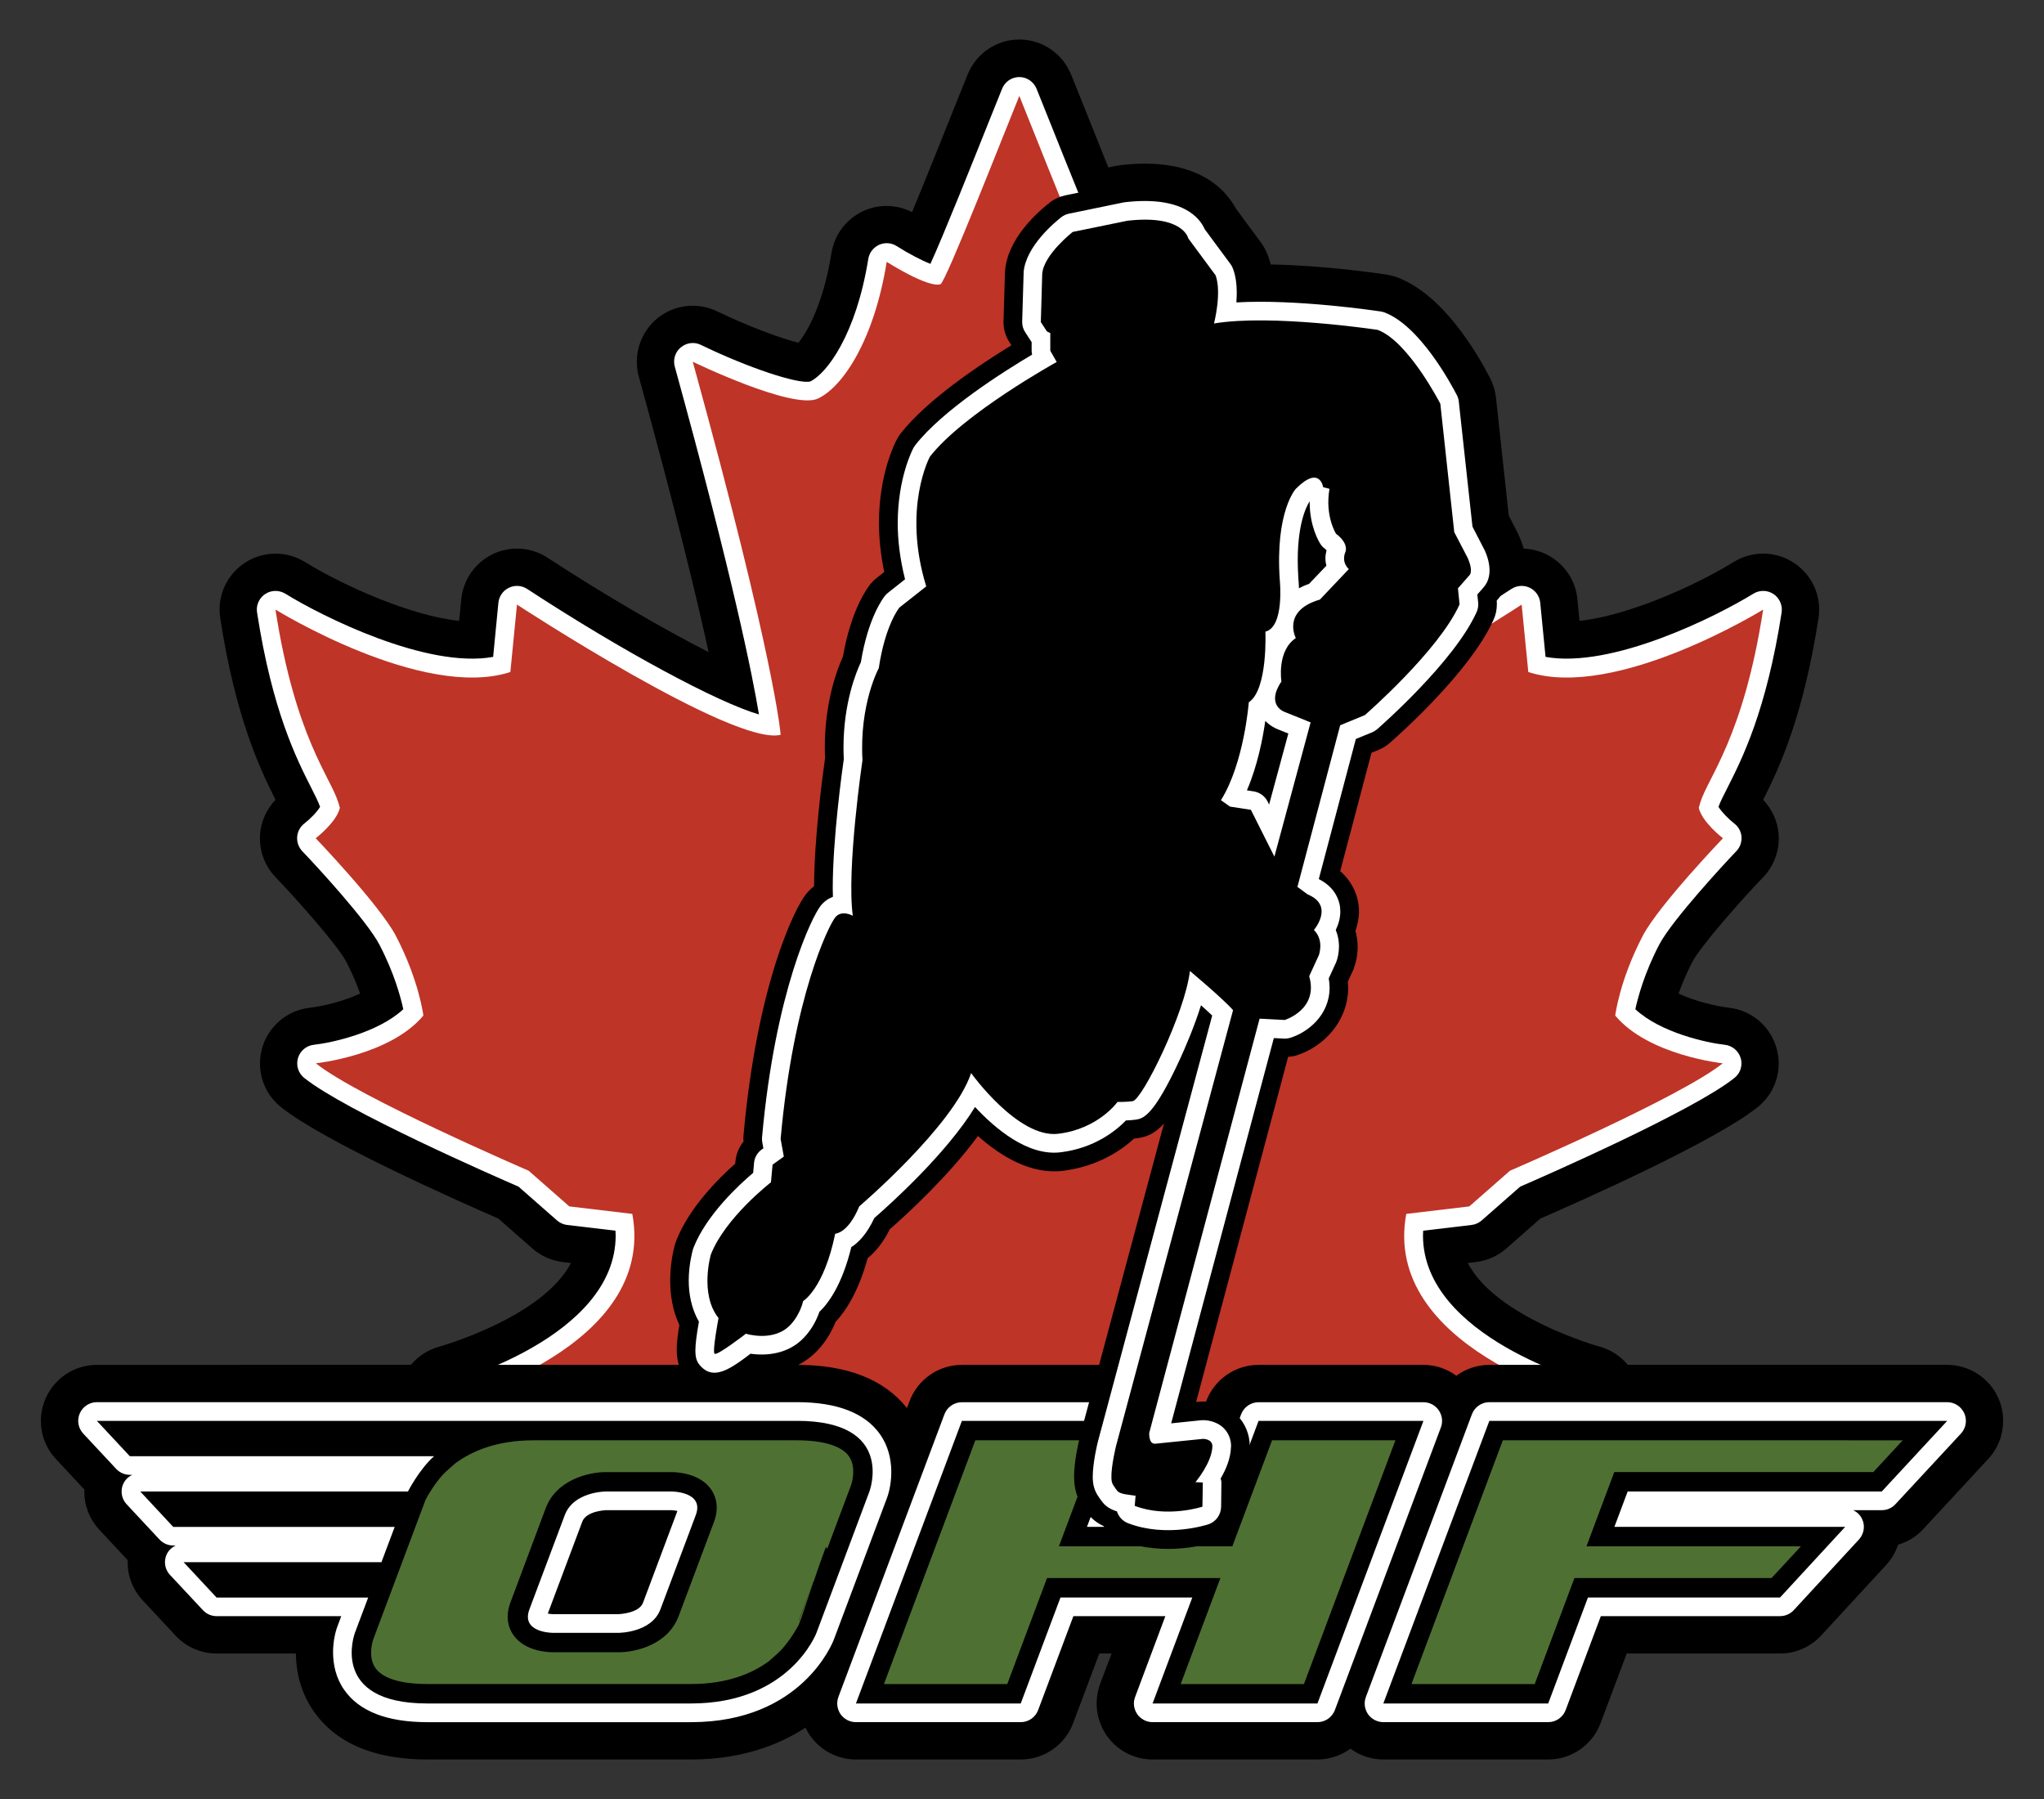 <?xml version="1.0" encoding="utf-8"?>
<!-- Generator: Adobe Illustrator 14.0.0, SVG Export Plug-In . SVG Version: 6.00 Build 43363)  -->
<!DOCTYPE svg PUBLIC "-//W3C//DTD SVG 1.1//EN" "http://www.w3.org/Graphics/SVG/1.1/DTD/svg11.dtd">
<svg version="1.1" id="Layer_1" xmlns="http://www.w3.org/2000/svg" xmlns:xlink="http://www.w3.org/1999/xlink" x="0px" y="0px"
	 width="250px" height="220px" viewBox="0 0 250 220" enable-background="new 0 0 250 220" xml:space="preserve">
<rect x="0" y="0" width="250" height="220" fill="#333333" stroke="none"/>
<g>
	<path d="M185.754,65.441c-0.058-0.134-0.115-0.255-0.186-0.389c0,0-0.557-1.067-1.032-1.995
		c-0.231-2.163-1.565-14.426-1.565-14.426c-0.093-0.835-0.336-1.641-0.719-2.383c-1.542-3.015-5.752-10.257-11.376-12.333
		c-0.44-0.156-0.893-0.278-1.345-0.342c-1.009-0.157-7.55-1.113-14.113-1.229c-0.081-0.348-0.186-0.684-0.313-1.021
		c-0.221-0.62-0.534-1.2-0.928-1.728c0,0-2.436-3.311-2.992-4.059c-1.426-2.621-5.067-6.384-14.09-5.346
		c-0.196,0.023-0.394,0.052-0.591,0.093l-6.683,1.38c-1.023,0.203-1.991,0.649-2.814,1.299c-1.783,1.374-5.958,5.114-6.355,9.944
		c-0.005,0.122-0.017,0.238-0.017,0.359l-0.177,5.914c0,0.07,0,0.139,0,0.203c0,0.678,0.099,1.357,0.295,1.995
		c-4.067,2.609-9.471,6.471-12.419,10.269c-0.232,0.295-0.441,0.609-0.612,0.939c-0.345,0.626-2.487,4.841-2.487,11.417
		c0,1.548,0.136,3.235,0.42,5.027c-0.339,0.278-0.652,0.574-0.934,0.916c-0.652,0.789-2.743,3.751-3.81,9.654
		c-0.849,1.96-2.311,6.152-2.311,11.834c0,0.36,0.018,0.742,0.029,1.107c-0.351,2.47-1.224,9.121-1.336,14.826
		c-0.166,0.18-0.336,0.354-0.493,0.545c-1.678,2.099-6.436,11.73-8.144,30.759c-0.006,0.069-0.006,0.145-0.006,0.215
		c-0.417,0.684-0.684,1.438-0.837,2.232c-2.322,2.139-5.642,5.705-7.239,9.793c-0.075,0.186-0.142,0.377-0.194,0.563
		c-0.197,0.666-0.707,2.661-0.707,5.16c0,1.745,0.261,3.745,1.049,5.705c-0.142,0.939-0.244,1.844-0.244,2.708
		c0,1.919,0.481,3.664,1.966,5.224c0.638,0.667,4.067,3.845,9.091,0.951c0,0,1.134-0.736,1.537-1.003
		c2.899,0.018,6.117-0.888,8.593-3.514c1.203-1.281,1.983-2.65,2.481-3.792c1.348-1.537,2.862-3.972,3.989-7.775
		c0.873-0.829,1.734-1.931,2.505-3.363c2.079-1.844,5.981-5.49,9.317-9.602c2.879,2.116,6.424,3.734,10.281,3.271
		c3.702-0.446,6.508-1.873,8.479-3.3c-4.163,15.522-8.822,32.853-8.822,32.853c-0.012,0.053-0.022,0.093-0.034,0.14
		c-0.238,0.974-0.774,3.38-0.774,5.456c0,0.115,0,0.231,0,0.336c0.078,2.441,0.977,3.978,1.766,5.045l0.084,0.121
		c0.742,1.09,1.635,1.832,2.54,2.337c0.742,0.922,1.716,1.67,2.875,2.116c5.973,2.272,11.782,0.563,12.872,0.191
		c2.771-0.922,4.65-3.484,4.686-6.401c0,0,0.022-2.047,0.034-2.598c0.626-1.362,1.125-2.934,1.183-4.633c0-0.087,0-0.174,0-0.255
		c0-2.041-0.776-3.954-2.203-5.393c-1.206-1.206-2.551-1.797-3.722-2.081c2.608-9.759,8.419-31.577,10.181-38.192
		c4.175-1.386,7.805-5.265,7.805-10.396c0-0.104-0.023-0.214-0.023-0.318c0.151-0.325,0.349-0.766,0.349-0.766
		c0.069-0.145,0.127-0.278,0.186-0.423c0.394-1.021,0.649-2.262,0.649-3.59c0-0.591-0.059-1.2-0.175-1.814
		c0.197-0.73,0.325-1.53,0.325-2.383c0-0.667-0.081-1.363-0.255-2.082c-0.209-0.917-0.72-2.25-1.786-3.543
		c1.09-4.163,2.319-8.79,3.2-12.147c0.649-0.278,1.241-0.649,1.774-1.107c1.693-1.479,10.321-9.185,13.336-15.91
		c0.336-0.76,0.499-1.577,0.545-2.412c0.858-1.166,1.438-2.696,1.438-4.522C186.752,68.474,186.462,67.024,185.754,65.441"/>
	<path d="M222.503,74.544c0-2.267-1.137-4.418-3.073-5.7c-2.215-1.479-5.091-1.525-7.375-0.127
		c-4.859,2.992-13.034,6.604-18.867,7.207c-0.116-1.16-0.255-2.656-0.255-2.656c-0.232-2.389-1.705-4.47-3.862-5.508
		c-2.156-1.032-4.708-0.87-6.702,0.447c-7.108,4.65-14.728,9.051-20.306,11.851c1.184-5.786,3.34-14.994,7.317-29.402
		c0.151-0.603,0.244-1.212,0.244-1.82c0-1.629-0.592-3.23-1.682-4.488c-1.496-1.734-3.769-2.592-6.042-2.302
		c-3.676,0.47-8.048,0.644-9.729,0.4c-0.881-0.806-3.339-4.169-4.522-11.509c-0.359-2.273-1.855-4.209-3.954-5.161
		c-1.901-0.846-4.059-0.771-5.902,0.163c-1.717-4.134-3.908-9.625-5.091-12.605l-1.693-4.204c-1.046-2.598-3.545-4.296-6.334-4.296
		c-2.798,0-5.297,1.705-6.335,4.302l-1.629,4.047c-1.11,2.783-3.383,8.482-5.158,12.756c-1.835-0.934-4.003-1.009-5.902-0.163
		c-2.102,0.951-3.586,2.888-3.955,5.161c-1.003,6.245-2.939,9.607-4.038,10.976c-2.221-0.533-6.41-2.128-9.938-3.838
		c-2.418-1.171-5.303-0.823-7.37,0.893c-1.583,1.328-2.461,3.27-2.461,5.271c0,0.603,0.076,1.218,0.241,1.815
		c4.473,16.211,7.054,26.892,8.538,33.693c-5.514-2.806-12.822-7.05-19.688-11.538c-2-1.316-4.546-1.479-6.708-0.447
		c-2.154,1.038-3.621,3.12-3.853,5.508c0,0-0.148,1.496-0.261,2.656c-5.824-0.603-14.005-4.215-18.87-7.207
		c-2.267-1.397-5.151-1.351-7.372,0.127c-1.931,1.281-3.064,3.433-3.064,5.7c0,0.348,0.029,0.696,0.084,1.043
		c1.864,12.106,4.833,18.392,6.761,22.213c-1.073,1.142-1.769,2.615-1.887,4.192c-0.012,0.174-0.018,0.348-0.018,0.516
		c0,1.757,0.67,3.467,1.893,4.743c2.992,3.12,7.665,8.454,8.668,10.362c0.748,1.443,1.29,2.76,1.687,3.891
		c-1.971,0.916-4.47,1.536-6.152,1.728c-2.748,0.308-5.053,2.25-5.818,4.905c-0.183,0.626-0.272,1.275-0.272,1.913
		c0,2.041,0.913,4.013,2.56,5.329c5.23,4.191,21.416,11.381,26.593,13.637c1.139,0.997,4.166,3.659,4.166,3.659
		c1.041,0.916,2.334,1.489,3.711,1.658c0,0,0.78,0.087,1.003,0.115c-3.45,6.646-15.922,10.182-16.073,10.223
		c-2.89,0.771-4.952,3.328-5.082,6.32c-0.006,0.098-0.006,0.196-0.006,0.301c0,2.864,1.783,5.444,4.497,6.431
		c11.587,4.209,24.848,5.938,30.266,6.505c0.968,0.864,1.942,1.746,1.942,1.746c1.319,1.171,3.047,1.803,4.815,1.739
		c0,0,2.511-0.093,4.981-0.18c0.249,0.435,0.672,1.165,0.672,1.165c1.435,2.476,4.256,3.798,7.071,3.316
		c7.711-1.311,15.412-7.902,21.761-13.585c6.346,5.683,14.046,12.274,21.758,13.585c2.817,0.481,5.636-0.841,7.073-3.316
		c0,0,0.417-0.73,0.673-1.165c2.47,0.087,4.986,0.18,4.986,0.18c1.763,0.063,3.49-0.568,4.813-1.739c0,0,0.974-0.882,1.948-1.746
		c5.415-0.567,18.682-2.296,30.255-6.505c2.713-0.986,4.499-3.566,4.499-6.431c0-0.104,0-0.203,0-0.301
		c-0.128-2.992-2.203-5.55-5.079-6.326c-0.162-0.035-12.629-3.571-16.084-10.217c0.231-0.028,1.009-0.115,1.009-0.115
		c1.368-0.169,2.667-0.742,3.711-1.658c0,0,3.026-2.662,4.163-3.659c5.184-2.256,21.36-9.445,26.59-13.637
		c1.646-1.316,2.563-3.288,2.563-5.329c0-0.638-0.093-1.287-0.278-1.913c-0.766-2.655-3.062-4.598-5.811-4.905
		c-1.681-0.191-4.186-0.812-6.157-1.728c0.406-1.131,0.939-2.453,1.693-3.896c0.974-1.844,5.693-7.265,8.65-10.338
		c1.229-1.275,1.913-2.992,1.913-4.76c0-0.163-0.011-0.336-0.022-0.504c-0.116-1.583-0.813-3.056-1.891-4.204
		c1.937-3.821,4.894-10.106,6.772-22.213C222.468,75.24,222.503,74.892,222.503,74.544"/>
	<path fill="#FFFFFF" d="M217.911,74.892c0.011-0.122,0.022-0.232,0.022-0.348c0-0.754-0.382-1.473-1.021-1.902
		c-0.742-0.493-1.704-0.504-2.458-0.041c-4.499,2.777-17.302,9.196-25.419,7.729c-0.209-2.105-0.649-6.622-0.649-6.622
		c-0.081-0.794-0.568-1.49-1.287-1.833c-0.719-0.348-1.565-0.29-2.238,0.145c-11.921,7.81-23.865,14.177-28.654,15.429
		c0.383-3.688,2.018-13.527,8.767-38.013c0.058-0.203,0.081-0.406,0.081-0.603c0-0.551-0.197-1.084-0.557-1.496
		c-0.498-0.58-1.252-0.87-2.018-0.771c-4.685,0.608-10.691,0.817-12.211,0.104c-2.053-0.962-5.636-5.757-7.132-15.011
		c-0.116-0.76-0.614-1.403-1.311-1.722c-0.707-0.313-1.519-0.255-2.168,0.163c-1.403,0.904-3.062,1.757-4.105,2.168
		c-1.554-3.352-5.343-12.849-7.103-17.25l-1.667-4.157c-0.351-0.864-1.183-1.438-2.113-1.438c-0.934,0-1.763,0.574-2.108,1.438
		l-1.615,4.012c-1.769,4.441-5.598,14.026-7.149,17.395c-1.058-0.412-2.702-1.264-4.114-2.168c-0.646-0.417-1.461-0.476-2.163-0.163
		c-0.698,0.319-1.197,0.962-1.322,1.722c-1.479,9.202-5.036,13.991-7.091,14.988c-1.429,0.383-7.665-1.693-13.382-4.47
		c-0.806-0.395-1.763-0.273-2.453,0.301c-0.534,0.441-0.823,1.084-0.823,1.751c0,0.203,0.029,0.412,0.081,0.603
		C89.67,70.741,92.05,82.667,92.827,87.37c-4.986-1.443-16.681-7.711-28.35-15.348c-0.664-0.435-1.513-0.493-2.232-0.145
		c-0.719,0.342-1.206,1.038-1.288,1.833c0,0-0.44,4.517-0.641,6.622c-8.117,1.467-20.925-4.952-25.419-7.729
		c-0.76-0.464-1.722-0.453-2.464,0.041c-0.641,0.429-1.021,1.148-1.021,1.902c0,0.116,0.012,0.226,0.029,0.348
		c1.858,12.049,4.844,17.934,6.633,21.459c0.493,0.968,0.878,1.745,1.076,2.319c-0.368,0.615-1.2,1.473-1.919,2.029
		c-0.516,0.395-0.837,0.992-0.884,1.641c-0.006,0.058-0.006,0.11-0.006,0.174c0,0.585,0.226,1.148,0.635,1.583
		c1.597,1.658,7.868,8.447,9.416,11.399c1.824,3.484,2.612,6.43,2.934,7.92c-3.099,2.894-8.831,4.122-10.938,4.349
		c-0.919,0.099-1.684,0.748-1.945,1.629c-0.061,0.215-0.09,0.43-0.09,0.644c0,0.685,0.302,1.334,0.855,1.78
		c5.064,4.059,23.433,12.089,26.213,13.295c0.487,0.424,4.708,4.135,4.708,4.135c0.345,0.301,0.777,0.498,1.235,0.551
		c0,0,3.8,0.452,5.914,0.701c0.011,0.197,0.023,0.395,0.023,0.592c0,12.466-20.163,17.934-20.377,17.991
		c-0.962,0.255-1.649,1.107-1.699,2.104c0,0.029-0.006,0.064-0.006,0.104c0,0.951,0.6,1.815,1.501,2.14
		c12.35,4.488,27.147,6.07,30.638,6.396c0.809,0.719,3.064,2.742,3.064,2.742c0.438,0.395,1.015,0.604,1.604,0.58
		c0,0,5.74-0.203,7.717-0.278c0.771,1.334,2.05,3.543,2.05,3.543c0.481,0.823,1.417,1.264,2.357,1.102
		c6.862-1.16,14.469-7.99,20.578-13.47c0,0,0.991-0.875,1.942-1.722c0.957,0.841,1.937,1.717,1.937,1.717
		c6.117,5.484,13.724,12.314,20.589,13.475c0.939,0.162,1.879-0.278,2.354-1.102c0,0,1.275-2.209,2.053-3.543
		c1.982,0.075,7.723,0.278,7.723,0.278c0.58,0.023,1.16-0.186,1.601-0.58c0,0,2.249-2.023,3.062-2.742
		c3.502-0.325,18.299-1.913,30.637-6.396c0.905-0.324,1.508-1.188,1.508-2.14c0-0.04,0-0.075,0-0.104
		c-0.058-0.997-0.742-1.85-1.704-2.104c-0.221-0.058-20.387-5.525-20.387-17.997c0-0.191,0.012-0.389,0.023-0.586
		c2.11-0.249,5.914-0.701,5.914-0.701c0.464-0.053,0.893-0.25,1.24-0.551c0,0,4.222-3.711,4.708-4.135
		c2.783-1.206,21.141-9.236,26.208-13.295c0.557-0.44,0.858-1.096,0.858-1.78c0-0.214-0.023-0.429-0.093-0.644
		c-0.255-0.881-1.032-1.53-1.948-1.629c-2.11-0.227-7.839-1.455-10.936-4.349c0.325-1.49,1.113-4.441,2.934-7.926
		c1.601-3.033,8.176-10.118,9.405-11.388c0.417-0.429,0.649-1.003,0.649-1.588c0-0.058,0-0.116,0-0.168
		c-0.047-0.649-0.371-1.252-0.894-1.646c-0.719-0.557-1.542-1.415-1.925-2.029c0.197-0.574,0.592-1.351,1.09-2.325
		C213.063,92.82,216.044,86.941,217.911,74.892"/>
	<path fill="#BE3427" d="M210.732,102.509c0,0-2.539-1.937-2.957-3.717c0,0,0.059-0.232,0.186-0.649
		c0.939-3.09,5.276-7.955,7.688-23.598c0,0-17.997,11.126-28.724,7.636l-0.813-8.245c0,0-26.544,17.371-32.249,15.922
		c0-0.006-1.229-4.25,8.906-41.022c0,0-10.402,1.345-13.475-0.099c-3.062-1.444-6.877-7.184-8.408-16.716
		c0,0-5.021,3.218-6.574,2.737c-0.639-0.214-8.092-19.244-9.64-23.03c-1.551,3.786-9.002,22.816-9.643,23.03
		c-1.545,0.481-6.578-2.737-6.578-2.737c-1.534,9.532-5.34,15.272-8.401,16.716c-3.07,1.444-15.319-4.5-15.319-4.5
		c10.135,36.766,10.753,45.614,10.747,45.62c-5.706,1.449-32.247-15.922-32.247-15.922l-0.809,8.245
		c-10.721,3.49-28.73-7.636-28.73-7.636c2.418,15.643,6.752,20.508,7.688,23.598c0.125,0.417,0.191,0.649,0.191,0.649
		c-0.415,1.78-2.958,3.717-2.958,3.717c0.012,0.012,7.831,8.181,9.796,11.921c2.861,5.479,3.372,9.764,3.372,9.764
		c-4.076,4.889-13.15,5.839-13.15,5.839c5.189,4.163,26.025,13.133,26.025,13.133l4.975,4.366l7.706,0.916
		c3.024,16.334-21.83,22.839-21.83,22.839c13.513,4.917,30.035,6.273,30.809,6.338l3.627,3.247l9.083-0.325l2.74,4.72
		c7.508-1.27,16.646-10.61,22.906-15.985c6.256,5.375,15.402,14.716,22.905,15.985l2.737-4.72l9.079,0.325l3.63-3.247
		c0.777-0.064,17.302-1.421,30.823-6.338c0,0-24.862-6.505-21.848-22.839l7.712-0.916l4.975-4.366c0,0,20.839-8.97,26.021-13.133
		c0,0-9.067-0.95-13.149-5.839c0,0,0.51-4.284,3.374-9.764C202.894,110.69,210.721,102.521,210.732,102.509"/>
	<path d="M244.432,171.02c-1.078-2.493-3.549-4.11-6.273-4.11h-55.999c-1.484,0-2.888,0.486-4.035,1.327
		c-1.16-0.847-2.552-1.327-4.024-1.327h-20.166c-2.853,0-5.403,1.779-6.412,4.447c0,0-1.751,4.679-3.189,8.522h-1.508
		c0.568-1.519,1.392-3.71,1.392-3.71c0.302-0.783,0.441-1.601,0.441-2.406c0-1.381-0.418-2.743-1.218-3.902
		c-1.275-1.844-3.387-2.951-5.624-2.951h-20.167c-2.855,0-5.41,1.779-6.407,4.447l-0.316,0.835
		c-2.783-3.503-7.303-5.282-13.44-5.282H11.844c-2.725,0-5.189,1.623-6.273,4.122C5.191,171.913,5,172.835,5,173.757
		c0,1.704,0.635,3.386,1.847,4.673c0,0,2.673,2.858,3.484,3.74c0,0.069-0.023,0.15-0.023,0.226c0,1.705,0.635,3.381,1.841,4.674
		c0,0,2.676,2.864,3.485,3.739c0,0.075-0.023,0.157-0.023,0.232c0,1.704,0.635,3.38,1.847,4.673l4.03,4.319
		c1.296,1.386,3.105,2.175,5.007,2.175h9.694c0.023,2.296,0.606,4.795,2.146,7.016c2.731,3.942,7.413,5.943,13.933,5.943h32.258
		c5.943,0,10.55-1.646,13.994-3.896c0.154,0.324,0.328,0.644,0.539,0.945c1.279,1.85,3.38,2.951,5.63,2.951h20.157
		c2.85,0,5.406-1.769,6.407-4.441c0,0,1.763-4.68,3.2-8.518h1.508c-0.58,1.514-1.403,3.705-1.403,3.705
		c-0.29,0.782-0.429,1.595-0.429,2.412c0,1.368,0.417,2.736,1.217,3.891c1.276,1.85,3.387,2.951,5.625,2.951h20.166
		c1.483,0,2.887-0.487,4.035-1.322c1.147,0.841,2.563,1.322,4.023,1.322h20.154c2.864,0,5.416-1.769,6.413-4.441
		c0,0,1.751-4.68,3.201-8.518h18.751c1.913,0,3.733-0.8,5.032-2.203l7.967-8.646c0.661-0.719,1.137-1.56,1.438-2.452
		c1.136-0.348,2.191-0.963,3.026-1.855l8.001-8.64c1.206-1.287,1.821-2.963,1.821-4.655C245,172.829,244.826,171.896,244.432,171.02
		"/>
	<path fill="#FFFFFF" d="M175.967,172.458c-0.417-0.615-1.125-0.98-1.867-0.98h-20.166c-0.95,0-1.797,0.592-2.134,1.479
		c0,0-3.432,9.161-4.302,11.486h-11.26c1.345-3.583,3.711-9.88,3.711-9.88c0.093-0.261,0.139-0.533,0.139-0.8
		c0-0.459-0.128-0.917-0.395-1.305c-0.429-0.615-1.136-0.98-1.89-0.98h-20.155c-0.951,0-1.806,0.592-2.136,1.479l-12.968,34.563
		c-0.261,0.701-0.159,1.483,0.261,2.104c0.426,0.608,1.128,0.979,1.876,0.979h20.163c0.951,0,1.8-0.591,2.131-1.479
		c0,0,3.438-9.155,4.311-11.486h11.249c-1.334,3.584-3.699,9.881-3.699,9.881c-0.093,0.255-0.151,0.527-0.151,0.8
		c0,0.458,0.14,0.91,0.406,1.305c0.429,0.608,1.137,0.979,1.879,0.979h20.166c0.95,0,1.797-0.591,2.133-1.479l12.965-34.563
		C176.5,173.86,176.396,173.078,175.967,172.458"/>
	<path fill="#FFFFFF" d="M240.257,172.846c-0.371-0.829-1.183-1.374-2.099-1.374h-55.999c-0.951,0-1.797,0.598-2.134,1.484
		l-12.965,34.563c-0.267,0.701-0.162,1.483,0.256,2.104c0.429,0.608,1.136,0.979,1.89,0.979h20.154c0.951,0,1.798-0.591,2.134-1.479
		c0,0,3.433-9.161,4.303-11.486h21.917c0.638,0,1.252-0.267,1.682-0.736l7.966-8.633c0.395-0.43,0.604-0.986,0.604-1.549
		c0-0.307-0.058-0.62-0.197-0.916c-0.221-0.516-0.626-0.893-1.113-1.125h3.502c0.638,0,1.241-0.261,1.67-0.73l8.014-8.639
		c0.394-0.43,0.603-0.986,0.603-1.548C240.442,173.449,240.385,173.136,240.257,172.846"/>
	<path fill="#FFFFFF" d="M107.673,175.449c-1.829-2.632-5.256-3.978-10.188-3.978H11.85c-0.913,0-1.733,0.545-2.096,1.38
		c-0.363,0.829-0.194,1.798,0.429,2.465l4.03,4.319c0.435,0.458,1.035,0.725,1.67,0.725h0.296c-0.487,0.227-0.89,0.615-1.116,1.131
		c-0.13,0.29-0.188,0.598-0.188,0.91c0,0.563,0.206,1.119,0.612,1.554l4.03,4.32c0.435,0.464,1.041,0.725,1.669,0.725h0.296
		c-0.487,0.237-0.89,0.62-1.116,1.131c-0.125,0.289-0.188,0.603-0.188,0.91c0,0.568,0.212,1.125,0.618,1.56l4.03,4.313
		c0.435,0.464,1.032,0.725,1.67,0.725H41.74c-0.191,0.505-0.464,1.235-0.464,1.235c-0.278,0.742-0.539,1.891-0.539,3.178
		c0,1.467,0.331,3.119,1.348,4.58c1.82,2.633,5.247,3.972,10.181,3.972h32.258c13.518,0,17.319-9.712,17.473-10.123l6.482-17.279
		C109.074,181.613,109.572,178.198,107.673,175.449 M75.653,197.396h-8.051c-0.186,0-0.403-0.035-0.6-0.075
		c0.635-1.699,4.215-11.237,4.215-11.237c0.487-1.311,2.861-1.403,2.884-1.403h8.048c0.217,0.006,0.479,0.047,0.705,0.093
		c-0.212,0.568-4.209,11.231-4.209,11.231C78.152,197.303,75.682,197.396,75.653,197.396"/>
	<polygon points="153.934,173.757 149.075,186.721 132.944,186.721 137.815,173.757 117.649,173.757 104.688,208.319 
		124.845,208.319 129.706,195.36 145.828,195.36 140.97,208.319 161.136,208.319 174.1,173.757 	"/>
	<polygon points="230.156,182.396 238.158,173.763 182.159,173.763 169.194,208.319 189.36,208.319 194.22,195.36 217.714,195.36 
		225.681,186.721 197.455,186.721 199.078,182.396 	"/>
	<path d="M97.489,173.757H11.847l4.033,4.325h37.21c-1.801,1.589-3.195,4.313-3.195,4.313H17.156l4.032,4.331h27.086l-1.621,4.314
		H22.458l4.033,4.325h18.54l-1.621,4.313c0,0-3.241,8.64,8.854,8.64h32.258c12.101,0,15.342-8.64,15.342-8.64l6.477-17.284
		C106.34,182.396,109.581,173.757,97.489,173.757 M75.667,199.68h-8.062c0,0-3.925,0-2.85-2.882l4.323-11.515
		c1.087-2.888,5.009-2.888,5.009-2.888h8.065c0,0,4.03,0,2.948,2.888l-4.322,11.515C79.7,199.68,75.667,199.68,75.667,199.68"/>
	<path fill="#4F7033" d="M155.743,176.365c-0.963,2.563-4.859,12.965-4.859,12.965h-21.699c0,0,3.459-9.23,4.861-12.965h-14.594
		c-1.021,2.731-8.993,23.976-11.008,29.351h14.594c0.957-2.563,4.865-12.965,4.865-12.965h21.693c0,0-3.455,9.23-4.858,12.965
		h14.588c1.021-2.73,8.987-23.981,11.017-29.351H155.743z"/>
	<path fill="none" stroke="#4F7033" stroke-width="0.457" d="M155.743,176.365c-0.963,2.563-4.859,12.965-4.859,12.965h-21.699
		c0,0,3.459-9.23,4.861-12.965h-14.594c-1.021,2.731-8.993,23.976-11.008,29.351h14.594c0.957-2.563,4.865-12.965,4.865-12.965
		h21.693c0,0-3.455,9.23-4.858,12.965h14.588c1.021-2.73,8.987-23.981,11.017-29.351H155.743z"/>
	<path fill="#4F7033" d="M183.969,176.365c-1.021,2.731-8.999,23.976-11.005,29.351h14.588c0.962-2.563,4.858-12.965,4.858-12.965
		h24.167c0.557-0.597,1.577-1.716,3.166-3.421h-26.034l3.572-9.538h31.739c0.556-0.597,1.588-1.716,3.177-3.427H183.969z"/>
	<path fill="none" stroke="#4F7033" stroke-width="0.457" d="M183.969,176.365c-1.021,2.731-8.999,23.976-11.005,29.351h14.588
		c0.962-2.563,4.858-12.965,4.858-12.965h24.167c0.557-0.597,1.577-1.716,3.166-3.421h-26.034l3.572-9.538h31.739
		c0.556-0.597,1.588-1.716,3.177-3.427H183.969z"/>
	<path fill="#4F7033" d="M100.962,189.324L100.962,189.324l2.94-7.845c0,0,0.183-0.533,0.223-1.229
		c0.038-0.638-0.041-1.402-0.487-2.041c-0.84-1.188-3.032-1.844-6.149-1.844H65.231c-4.389,0-7.387,1.287-9.381,2.749
		c-0.6,0.533-1.038,0.916-1.038,0.916c-1.104,0.974-2.157,2.725-2.542,3.444c-0.046,0.133-0.125,0.348-0.238,0.638
		c0,0-3.087,8.239-3.241,8.639l-2.939,7.845c0,0-0.183,0.534-0.226,1.235c-0.035,0.638,0.043,1.403,0.487,2.035
		c0.85,1.194,3.036,1.844,6.152,1.844h32.258c4.386,0,7.387-1.275,9.381-2.742c0.606-0.539,1.038-0.922,1.038-0.922
		c1.105-0.975,2.157-2.726,2.543-3.444c0.046-0.128,0.125-0.342,0.237-0.638C97.721,197.964,100.814,189.725,100.962,189.324
		 M87.542,186.193l-4.322,11.521c-1.354,3.611-5.384,4.568-7.552,4.568h-8.062c-0.583,0-3.557-0.104-5.01-2.215
		c-0.476-0.679-1.154-2.128-0.38-4.181l4.314-11.526c1.354-3.606,5.392-4.563,7.555-4.563h8.068c0.574,0,3.548,0.104,5.01,2.209
		C87.632,182.686,88.316,184.141,87.542,186.193"/>
	<path fill="none" stroke="#4F7033" stroke-width="0.457" d="M100.962,189.324L100.962,189.324l2.94-7.845
		c0,0,0.183-0.533,0.223-1.229c0.038-0.638-0.041-1.402-0.487-2.041c-0.84-1.188-3.032-1.844-6.149-1.844H65.231
		c-4.389,0-7.387,1.287-9.381,2.749c-0.6,0.533-1.038,0.916-1.038,0.916c-1.104,0.974-2.157,2.725-2.542,3.444
		c-0.046,0.133-0.125,0.348-0.238,0.638c0,0-3.087,8.239-3.241,8.639l-2.939,7.845c0,0-0.183,0.534-0.226,1.235
		c-0.035,0.638,0.043,1.403,0.487,2.035c0.85,1.194,3.036,1.844,6.152,1.844h32.258c4.386,0,7.387-1.275,9.381-2.742
		c0.606-0.539,1.038-0.922,1.038-0.922c1.105-0.975,2.157-2.726,2.543-3.444c0.046-0.128,0.125-0.342,0.237-0.638
		C97.721,197.964,100.814,189.725,100.962,189.324z M87.542,186.193l-4.322,11.521c-1.354,3.611-5.384,4.568-7.552,4.568h-8.062
		c-0.583,0-3.557-0.104-5.01-2.215c-0.476-0.679-1.154-2.128-0.38-4.181l4.314-11.526c1.354-3.606,5.392-4.563,7.555-4.563h8.068
		c0.574,0,3.548,0.104,5.01,2.209C87.632,182.686,88.316,184.141,87.542,186.193z"/>
	<path d="M183.087,73.419c0.649-0.708,1.392-1.896,1.392-3.647c0-0.962-0.221-2.099-0.812-3.409
		c-0.035-0.082-0.069-0.174-0.116-0.255c0,0-0.788-1.501-1.24-2.383c-0.163-1.519-1.612-14.849-1.612-14.849
		c-0.058-0.551-0.221-1.09-0.476-1.589c-1.113-2.168-5.125-9.381-10.135-11.231c-0.29-0.104-0.592-0.18-0.894-0.226
		c-0.44-0.07-8.512-1.27-15.701-1.2c-0.081-0.858-0.231-1.722-0.533-2.522c-0.15-0.412-0.348-0.806-0.614-1.154
		c0,0-2.633-3.571-3.073-4.163c-1.044-2.023-3.966-5.241-11.909-4.331c-0.14,0.018-0.268,0.035-0.406,0.064l-6.671,1.368
		c-0.685,0.145-1.328,0.44-1.882,0.87c-1.536,1.2-5.154,4.407-5.473,8.326c-0.012,0.087-0.012,0.163-0.017,0.244l-0.174,5.92
		c-0.006,0.046-0.006,0.093-0.006,0.133c0,0.893,0.261,1.757,0.748,2.499c0,0,0.125,0.197,0.221,0.336
		c-3.978,2.435-10.367,6.714-13.574,10.825c-0.148,0.203-0.284,0.412-0.403,0.632c-0.308,0.563-2.221,4.325-2.221,10.286
		c0,1.803,0.197,3.815,0.641,5.983c-0.403,0.325-0.974,0.777-0.974,0.777c-0.255,0.197-0.484,0.423-0.687,0.673
		c-0.409,0.493-2.4,3.189-3.383,8.889c-0.725,1.6-2.221,5.537-2.221,11.126c0,0.412,0.018,0.841,0.035,1.27
		c-0.29,2.035-1.325,9.707-1.348,15.696c-0.351,0.272-0.678,0.585-0.979,0.962c-1.461,1.82-6.01,11.161-7.654,29.53
		c-0.017,0.139-0.017,0.272-0.017,0.411c0,0.104,0.017,0.209,0.023,0.313c-0.551,0.69-0.907,1.52-0.992,2.418
		c0,0-0.017,0.22-0.023,0.29c-2.107,1.861-5.659,5.433-7.225,9.439c-0.049,0.127-0.09,0.249-0.13,0.383
		c-0.107,0.359-0.6,2.174-0.6,4.487c0,1.676,0.267,3.606,1.122,5.433c-0.191,1.131-0.322,2.128-0.322,3.004
		c0,1.473,0.351,2.632,1.325,3.646c2.896,3.033,6.436,0.54,7.955-0.521c0,0,0.255-0.191,0.368-0.284
		c2.52,0.174,5.416-0.446,7.581-2.754c1.125-1.188,1.789-2.465,2.186-3.468c1.241-1.321,2.809-3.699,3.931-7.792
		c0.931-0.76,1.881-1.885,2.713-3.549c2.209-1.931,7.196-6.528,10.782-11.405c2.754,2.453,6.442,4.726,10.361,4.262
		c4.201-0.51,7.089-2.44,8.735-3.942c0.15-0.012,0.302-0.035,0.429-0.053c1.125-0.145,2.122-0.567,3.225-1.785
		c-4.163,15.492-10.264,38.192-10.264,38.192c0,0.028-0.011,0.058-0.011,0.093c-0.175,0.695-0.72,3.021-0.72,4.899
		c0,0.093,0.012,0.186,0.012,0.278c0.047,1.797,0.661,2.864,1.322,3.763l0.128,0.186c0.603,0.893,1.38,1.455,2.145,1.814
		c0.522,0.795,1.265,1.433,2.192,1.786c5.357,2.047,10.749,0.359,11.341,0.162c1.844-0.614,3.097-2.324,3.131-4.268
		c0,0,0.035-2.997,0.035-3.021c0-0.029,0-0.052-0.012-0.075c0.614-1.212,1.137-2.649,1.183-4.181
		c0.012-0.058,0.012-0.116,0.012-0.174c0-1.443-0.557-2.783-1.554-3.792c-1.542-1.56-3.502-1.693-4.279-1.67
		c-0.116,0-0.243,0.012-0.371,0.023c0,0-0.313,0.034-0.359,0.034c1.983-7.433,9.811-36.801,11.26-42.216
		c0.313-0.029,0.626-0.052,0.928-0.14c3.421-1.061,6.413-4.197,6.413-8.354c0-0.227-0.035-0.464-0.047-0.69
		c0.302-0.655,0.604-1.305,0.604-1.305c0.046-0.099,0.081-0.186,0.116-0.278c0.301-0.806,0.486-1.739,0.486-2.719
		c0-0.632-0.104-1.281-0.267-1.914c0.244-0.713,0.43-1.507,0.43-2.377c0-0.487-0.059-0.997-0.186-1.513
		c-0.209-0.864-0.754-2.232-2.111-3.415c1.01-3.815,3.073-11.62,3.827-14.478c0.383-0.162,0.928-0.377,0.928-0.377
		c0.452-0.186,0.881-0.458,1.264-0.783c0.998-0.87,9.869-8.697,12.745-15.122c0.267-0.585,0.394-1.223,0.394-1.867
		c0-0.145,0-0.295-0.022-0.44c0.011-0.006,0.081-0.087,0.081-0.087C183.122,73.391,183.099,73.402,183.087,73.419"/>
	<path fill="#FFFFFF" d="M181.371,71.917c0.383-0.4,0.812-1.072,0.812-2.157c0-0.667-0.15-1.484-0.592-2.47
		c-0.022-0.041-0.046-0.087-0.069-0.128c0,0-1.125-2.168-1.426-2.76c-0.093-0.806-1.67-15.278-1.67-15.278
		c-0.023-0.272-0.104-0.551-0.232-0.794c-0.73-1.409-4.558-8.529-8.895-10.135c-0.15-0.052-0.301-0.087-0.452-0.11
		c-0.476-0.069-10.263-1.531-17.626-1.102c0.022-0.377,0.046-0.766,0.046-1.16c0-0.997-0.116-2.035-0.452-2.939
		c-0.069-0.209-0.174-0.4-0.302-0.574c0,0-2.841-3.85-3.165-4.279c-0.592-1.356-2.69-4.111-9.729-3.305
		c-0.059,0.006-0.128,0.018-0.197,0.029l-6.677,1.375c-0.342,0.069-0.667,0.22-0.934,0.429c-0.728,0.568-4.343,3.531-4.612,6.726
		c0,0.041,0,0.075,0,0.116l-0.177,5.92c0,0.018,0,0.041,0,0.064c0,0.446,0.125,0.881,0.374,1.247l0.742,1.148
		c0.012,0.018,0.029,0.029,0.04,0.041v1.073c0,0.163,0.023,0.319,0.062,0.47c-3.517,2.087-10.961,6.79-14.304,11.086
		c-0.075,0.104-0.148,0.203-0.208,0.313c-0.104,0.203-1.928,3.647-1.928,9.243c0,2.012,0.261,4.319,0.896,6.836
		c-0.968,0.765-2.108,1.67-2.108,1.67c-0.125,0.104-0.237,0.214-0.345,0.342c-0.212,0.261-2.064,2.662-2.951,8.129
		c-0.54,1.136-2.125,4.928-2.125,10.454c0,0.441,0.011,0.911,0.038,1.38c-0.203,1.426-1.354,9.729-1.354,15.8
		c0,0.371,0.012,0.708,0.023,1.055c-0.554,0.209-1.07,0.557-1.502,1.096c-1.029,1.288-5.552,10.374-7.167,28.307
		c-0.006,0.069-0.006,0.139-0.006,0.208c0,0.14,0.012,0.272,0.035,0.412c0,0,0.073,0.4,0.136,0.736
		c-0.052,0.035-0.203,0.139-0.203,0.139c-0.539,0.389-0.884,0.986-0.942,1.653c0,0-0.055,0.608-0.107,1.206
		c-1.716,1.449-5.723,5.143-7.292,9.149c-0.023,0.058-0.046,0.121-0.066,0.191c-0.087,0.307-0.522,1.89-0.522,3.861
		c0,1.577,0.316,3.38,1.247,5.004c-0.296,1.641-0.432,2.76-0.432,3.525c0,1.072,0.261,1.507,0.693,1.965
		c1.551,1.618,3.473,0.395,6.051-1.577c1.913,0.284,4.626,0.064,6.543-1.977c1.052-1.107,1.603-2.337,1.881-3.143
		c1.053-1.003,2.763-3.247,3.902-7.915c0.89-0.563,1.916-1.623,2.815-3.56c1.87-1.618,8.793-7.833,12.318-13.579
		c2.447,2.632,6.43,6.023,10.445,5.543c4.16-0.499,6.793-2.639,8.011-3.896c0.371-0.012,0.776-0.041,1.125-0.087
		c0.938-0.128,2.203-0.296,5.484-7.41c0.604-1.311,1.74-3.932,2.574-6.587c0.511,0.452,0.975,0.888,1.369,1.258
		c-0.638,2.39-13.95,51.986-13.95,51.986c-0.093,0.325-0.661,2.708-0.661,4.407c0,0.069,0,0.145,0,0.208
		c0.046,1.235,0.44,1.879,0.881,2.488l0.186,0.249c0.499,0.73,1.206,1.09,1.891,1.293c0.208,0.655,0.695,1.2,1.368,1.455
		c4.708,1.792,9.602,0.197,9.811,0.134c0.928-0.313,1.542-1.166,1.565-2.134c0,0,0.035-2.98,0.035-2.992
		c0-0.168-0.059-0.313-0.093-0.476c0.626-1.072,1.229-2.452,1.264-3.85c0.012-0.035,0.012-0.069,0.012-0.104
		c0-0.835-0.313-1.612-0.882-2.186c-0.95-0.957-2.238-1.003-2.609-0.998c-0.058,0-0.127,0.006-0.186,0.012
		c0,0-1.959,0.203-3.652,0.377c0.835-3.148,11.7-43.909,12.559-47.115c0.58,0.028,1.218,0.063,1.218,0.063
		c0.278,0.018,0.545-0.023,0.8-0.099c2.134-0.661,4.801-2.76,4.801-6.135c0-0.359-0.034-0.742-0.104-1.124
		c0.336-0.736,0.857-1.867,0.857-1.867c0.023-0.047,0.035-0.087,0.059-0.134c0.186-0.476,0.336-1.165,0.336-1.937
		c0-0.632-0.116-1.316-0.395-1.982c0.302-0.633,0.557-1.403,0.557-2.256c0-0.33-0.034-0.661-0.115-0.997
		c-0.221-0.911-0.847-2.128-2.517-2.975c0.649-2.453,4.059-15.331,4.534-17.134c0.893-0.365,1.971-0.806,1.971-0.806
		c0.232-0.093,0.441-0.232,0.639-0.389c0.371-0.336,9.438-8.256,12.164-14.333c0.128-0.301,0.197-0.615,0.197-0.934
		c0-0.081-0.012-0.156-0.012-0.232c0,0-0.058-0.487-0.104-0.974c0.359-0.417,0.73-0.829,0.73-0.829
		C181.405,71.895,181.383,71.9,181.371,71.917 M162.226,69.181c-0.904,0.939-1.729,1.809-2.1,2.203
		c-0.452,0.163-0.869,0.348-1.252,0.557c-0.012-0.446-0.035-0.853-0.069-1.142c-0.047-0.812-0.081-1.565-0.081-2.261
		c0-5.016,1.299-6.987,1.461-7.225c0,0,0,0,0.012,0c-0.012,0.035-0.012,0.081-0.012,0.116c0,2.934,1.137,4.824,1.299,5.068
		c0.139,0.232,0.324,0.44,0.557,0.597c0.093,0.087,0.15,0.139,0.208,0.191c-0.081,0.336-0.139,0.672-0.139,0.991
		C162.109,68.589,162.155,68.891,162.226,69.181 M154.757,88.158c0.592,0.609,1.229,0.911,1.531,1.026c-0.012,0-0.012,0-0.023-0.006
		c0,0,0.673,0.272,1.311,0.522c-0.499,1.826-1.275,4.731-2.354,8.691c-0.022-0.046-0.186-0.383-0.186-0.383
		c-0.336-0.655-0.962-1.113-1.692-1.229c0,0-0.464-0.07-0.835-0.127C153.807,93.644,154.456,90.28,154.757,88.158"/>
	<path d="M148.483,39.558c7.063-1.177,20.016,0.783,20.016,0.783c3.734,1.369,7.665,9.028,7.665,9.028l1.705,15.707l1.635,3.137
		c0.777,1.768,0.197,2.163,0.197,2.163l-1.38,1.571l0.197,1.965c-2.552,5.694-11.585,13.539-11.585,13.539l-3.016,1.241
		l-5.229,19.766l1.241,0.916c3.339,1.375,0.776,4.349,0.776,4.349c1.299,1.299,0.592,3.113,0.592,3.113l-1.172,2.546
		c1.184,4.07-2.991,5.352-2.991,5.352l-3.073-0.163l-13.498,50.653c0,0-0.104,1.409,0.754,1.327c0.881-0.081,5.81-0.591,5.81-0.591
		s1.183-0.029,1.159,0.934c-0.069,2-2.075,4.36-2.075,4.36l0.904,0.04l-0.046,2.957c0,0-4.291,1.421-8.28-0.099l0.104-1.24
		c-0.823-0.14-1.937-0.14-2.296-0.667c-0.418-0.62-0.638-0.736-0.661-1.52c-0.047-1.443,0.58-3.954,0.58-3.954l14.298-53.238
		c-1.183-1.369-5.276-4.79-5.276-4.79c-0.591,5.103-5.833,15.766-7.004,15.922c-0.73,0.104-1.855,0.093-1.855,0.093
		s-2.343,3.306-7.251,3.891c-4.911,0.592-10.651-7.422-10.651-7.422c-2.16,6.477-13.681,16.299-13.681,16.299
		c-1.377,3.34-2.942,3.34-2.942,3.34c-1.386,6.755-3.926,8.245-3.926,8.245s-0.31,1.583-1.551,2.905
		c-2.041,2.162-5.444,1.084-5.444,1.084s-3.549,2.748-3.835,2.446c-0.29-0.301,0.487-4.359,0.487-4.359
		c-2.351-2.946-0.937-7.781-0.937-7.781c1.769-4.512,7.349-8.825,7.349-8.825l0.197-2.157l1.377-0.985l-0.391-2.157
		c1.565-17.47,5.888-26.108,6.674-27.089c0.783-0.985,2.154-0.203,2.154-0.203c-0.783-5.688,1.183-19.035,1.183-19.035
		c-0.394-6.871,1.995-11.249,1.995-11.249c0.783-5.3,2.517-7.404,2.517-7.404l3.285-2.592c-2.951-9.59,0.449-15.864,0.449-15.864
		c4.123-5.293,15.51-11.579,15.51-11.579l-0.785-1.374v-2.163l-0.409-0.197l-0.748-1.148l0.171-5.914
		c0.197-2.354,3.731-5.108,3.731-5.108l6.68-1.368c6.865-0.789,7.456,2.163,7.456,2.163l3.34,4.511
		C149.458,35.83,148.483,39.558,148.483,39.558 M161.437,73.321l3.537-3.728c0,0-0.985-0.789-0.395-2.163
		c0,0,0.395-0.98-1.171-2.157c0,0-1.38-2.157-0.8-5.497l-0.777-0.197c0,0-0.395-2.754-3.34,0.197c0,0-2.551,2.743-1.96,11.19
		c0,0,0.592,5.694-1.763,6.279c0,0,0.325,7.068-2.029,8.639c0,0-0.568,7.439-3.409,11.973l1.113,0.783l2.552,0.394l2.875,5.723
		l4.431-16.415l-3.178-1.281c0,0-2.354-0.789-0.395-3.728c0,0-0.591-3.729,1.763-5.306
		C158.491,78.029,156.729,74.695,161.437,73.321"/>
</g>
</svg>
